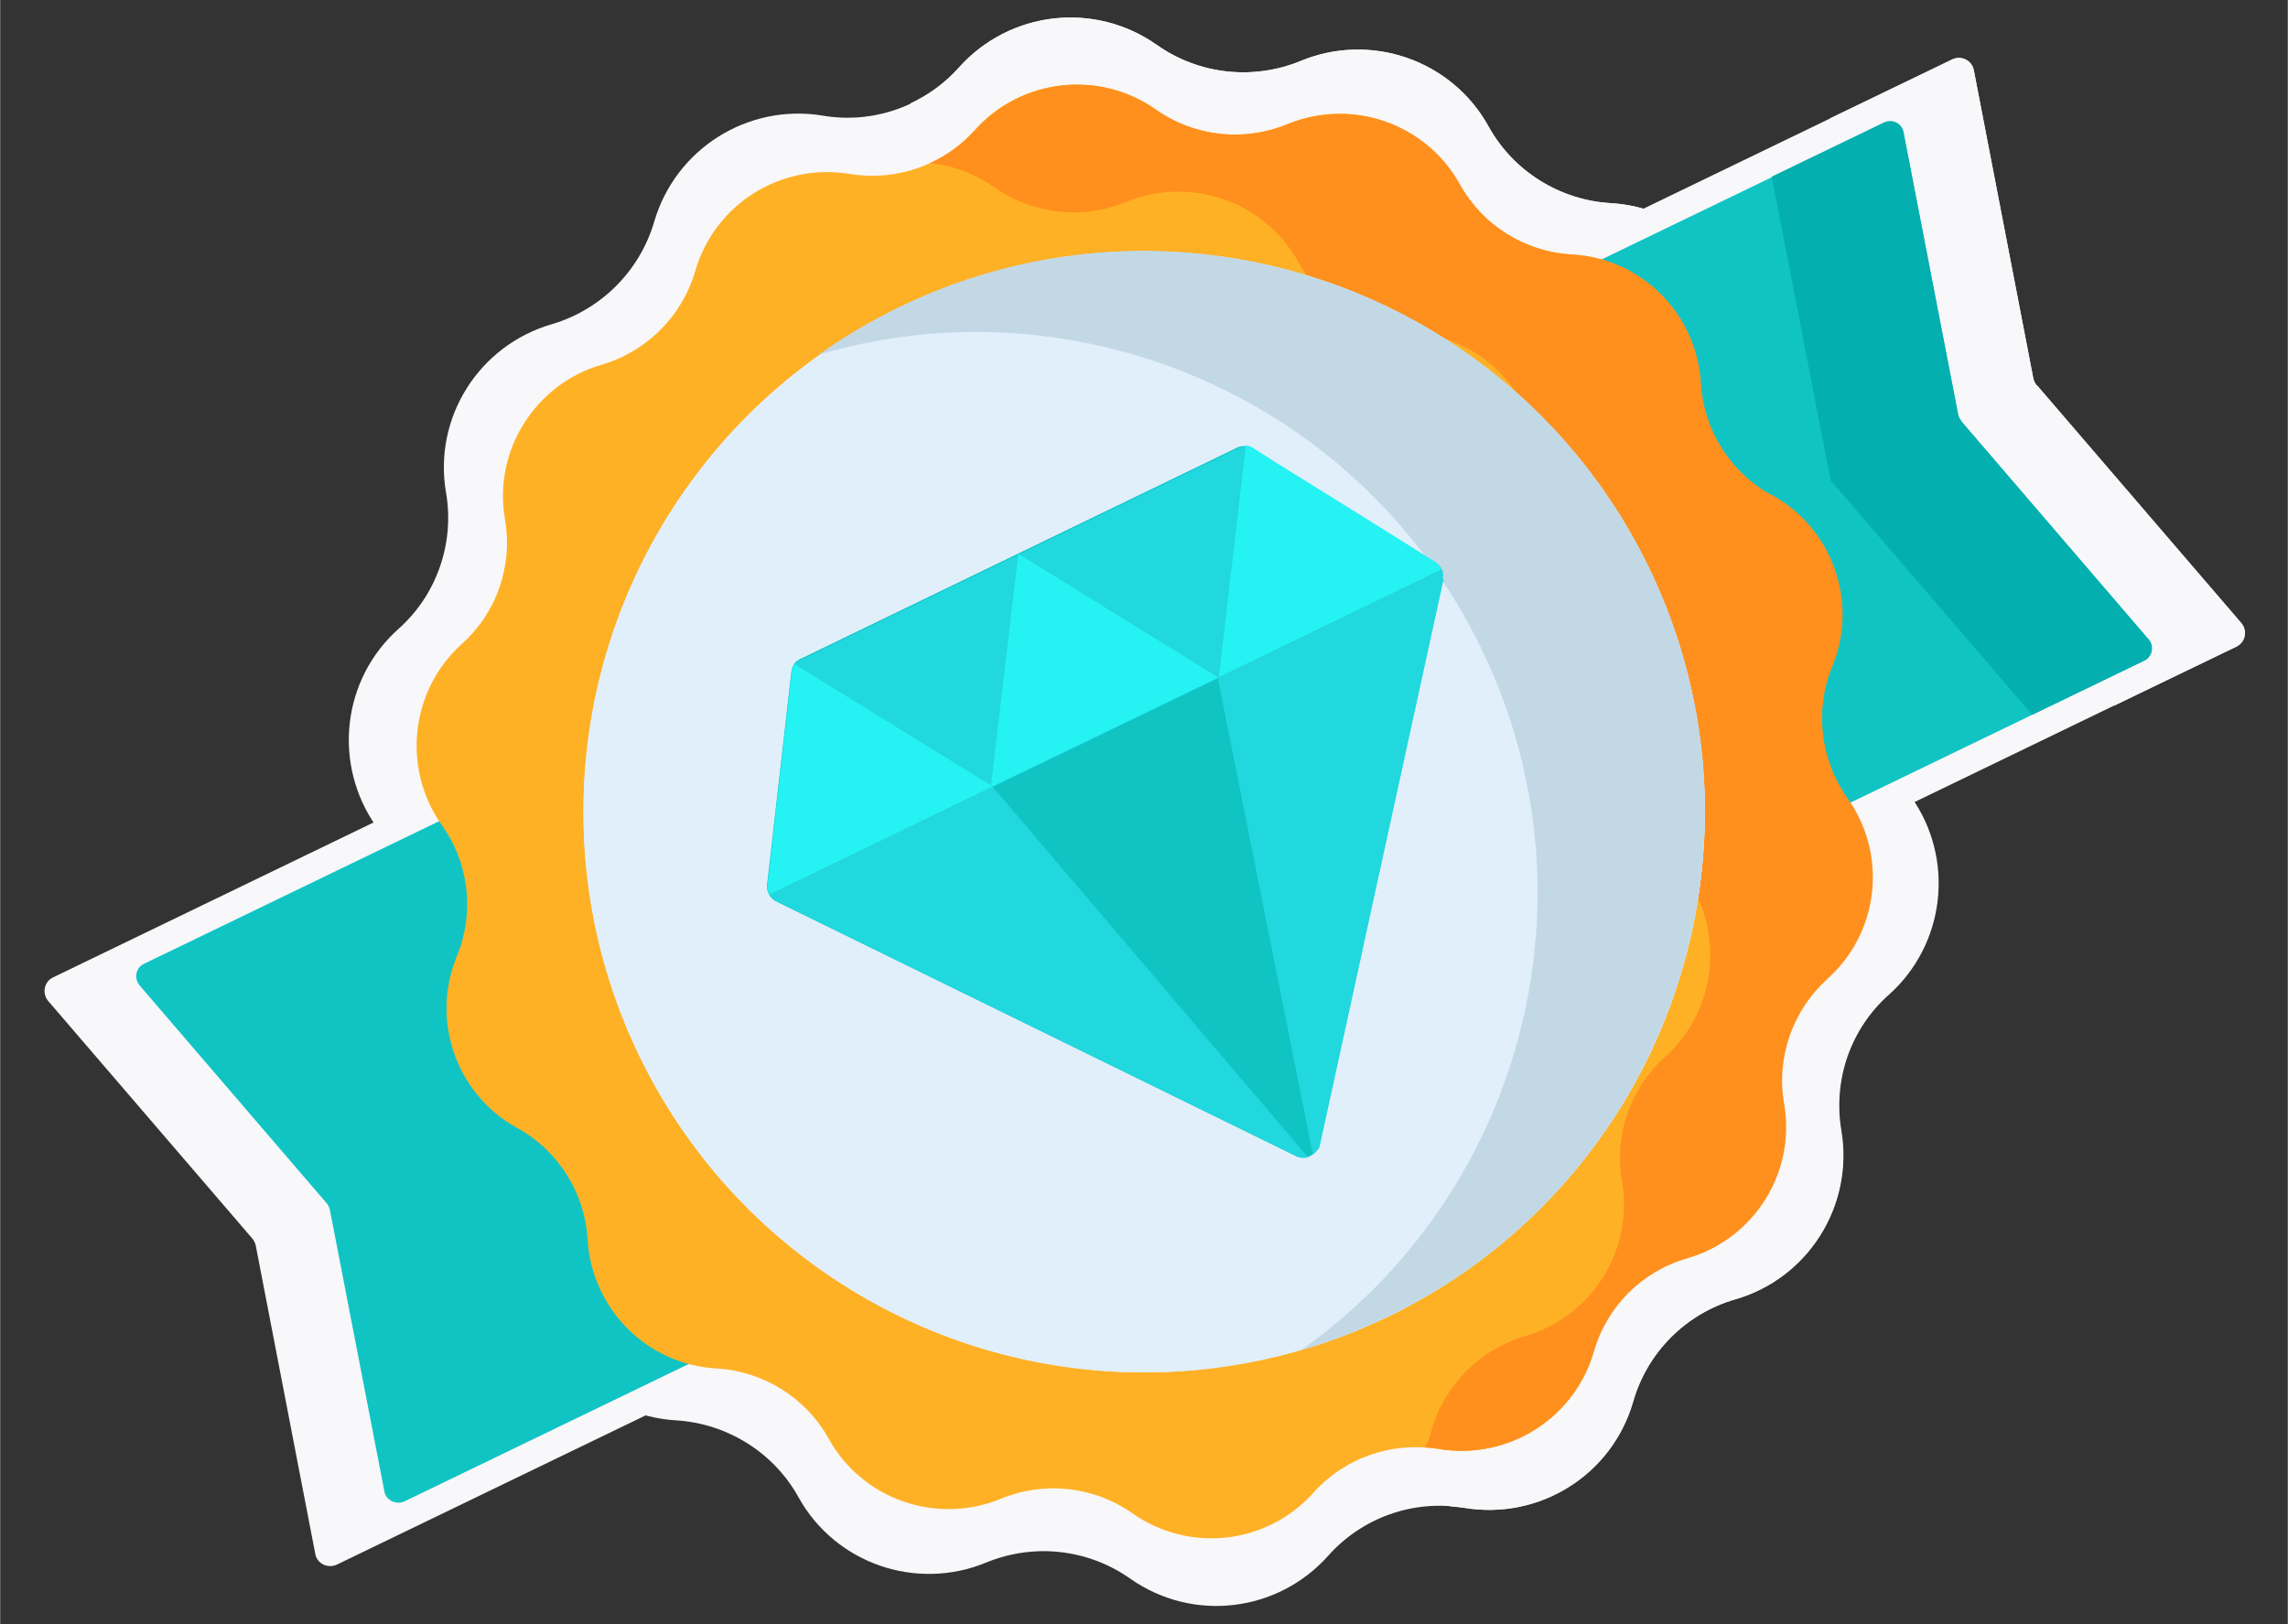 <?xml version="1.0" encoding="UTF-8"?>
<!DOCTYPE svg PUBLIC "-//W3C//DTD SVG 1.1//EN" "http://www.w3.org/Graphics/SVG/1.1/DTD/svg11.dtd">
<!-- Creator: CorelDRAW 2017 -->
<svg xmlns="http://www.w3.org/2000/svg" xml:space="preserve" width="42.333mm" height="30.057mm" version="1.1" shape-rendering="geometricPrecision" text-rendering="geometricPrecision" image-rendering="optimizeQuality" fill-rule="evenodd" clip-rule="evenodd"
viewBox="0 0 4233 3006"
 xmlns:xlink="http://www.w3.org/1999/xlink">
 <rect x="0" y="0" width="4233" height="3006" fill="#333333" stroke="none"/>
 <g id="Camada_x0020_1">
  <g id="_2073560791936">
   <path fill="#F8F7F9" d="M4137 1197l-3514 1699c-17,8 -37,-2 -40,-20l-110 -570c-1,-5 -3,-9 -6,-13l-378 -440c-12,-14 -8,-36 9,-44l3514 -1699c17,-8 37,2 40,20l110 570c1,5 3,9 6,13l378 440c12,14 8,36 -9,44z"/>
   <path fill="#F8F7F9" d="M3768 713c-3,-4 -5,-8 -6,-13l-110 -570c-4,-18 -23,-28 -40,-20l-226 109 119 613 407 474 226 -109c17,-8 21,-30 9,-44l-378 -440z"/>
   <path fill="#F8F7F9" d="M2754 234l0 0c46,83 132,136 226,142l0 0c140,8 253,120 261,260l0 0c6,95 59,180 142,226l0 0c123,68 176,218 122,348l0 0c-36,88 -25,188 30,265l0 0c81,115 64,272 -41,366l0 0c-71,63 -104,159 -88,252l0 0c24,139 -61,273 -196,312l0 0c-91,27 -162,98 -189,189l0 0c-39,135 -173,220 -312,197l0 0c-94,-16 -189,18 -252,89l0 0c-94,105 -251,123 -366,42l0 0c-78,-55 -178,-66 -266,-30l0 0c-130,54 -280,2 -348,-121l0 0c-46,-83 -132,-136 -226,-142l0 0c-140,-8 -253,-120 -261,-260l0 0c-6,-95 -59,-180 -142,-226l0 0c-123,-68 -176,-218 -122,-348l0 0c36,-88 25,-188 -30,-265l0 0c-81,-115 -64,-272 41,-366l0 0c71,-63 104,-159 88,-252l0 0c-24,-139 61,-273 196,-312l0 0c91,-27 162,-98 189,-189l0 0c39,-135 173,-220 312,-197l0 0c94,16 189,-18 252,-89l0 0c94,-105 251,-123 366,-42l0 0c78,55 178,66 266,30l0 0c130,-54 280,-2 348,121z"/>
   <path fill="#F8F7F9" d="M3383 862l0 0c-83,-46 -137,-131 -142,-226l0 0c-8,-140 -121,-252 -261,-260l0 0c-95,-5 -180,-59 -226,-142l0 0c-68,-123 -218,-175 -348,-121l0 0c-88,36 -188,25 -266,-30l0 0c-115,-81 -272,-63 -366,42l0 0c-26,29 -57,51 -91,67 46,5 91,21 131,49 78,55 178,66 266,30 130,-54 280,-2 348,121l0 0c46,83 132,136 226,142l0 0c140,8 253,120 261,260l0 0c6,95 59,180 142,226l0 0c123,68 176,218 122,348l0 0c-36,88 -25,188 30,265l0 0c81,115 64,272 -41,366 -71,63 -104,159 -88,252l0 0c23,139 -61,273 -196,312l0 0c-91,27 -162,98 -189,189l0 0c-4,12 -8,24 -13,36 9,1 19,2 28,3l0 0c139,23 273,-61 312,-197l0 0c26,-91 97,-163 189,-189 135,-39 219,-174 196,-312l0 0c-16,-94 17,-189 88,-252l0 0c105,-94 122,-252 41,-366l0 0c-55,-77 -66,-178 -30,-265l0 0c53,-130 1,-280 -122,-348z"/>
   <circle fill="#F8F7F9" transform="matrix(0.308 -0.149 0.149 0.308 2116.66 1502.83)" r="3309"/>
   <path fill="#F8F7F9" d="M1623 483c-58,28 -112,60 -163,96 522,-153 1093,89 1337,595 244,506 79,1103 -364,1417 60,-17 119,-40 176,-68 563,-272 799,-950 527,-1513 -272,-563 -950,-799 -1513,-527z"/>
   <circle fill="#F8F7F9" transform="matrix(0.308 -0.149 0.149 0.308 2116.66 1502.83)" r="3309"/>
   <path fill="#F8F7F9" d="M1623 483c-58,28 -112,60 -163,96 522,-153 1093,89 1337,595 244,506 79,1103 -364,1417 60,-17 119,-40 176,-68 563,-272 799,-950 527,-1513 -272,-563 -950,-799 -1513,-527z"/>
   <path fill="#F8F7F9" d="M2337 769c-9,-6 -21,-6 -31,-2l-442 214 -442 214c-10,5 -17,14 -18,25l-49 431c-2,13 6,26 18,32l1051 515c19,9 41,-2 45,-22l250 -1144c3,-13 -3,-27 -14,-34l-368 -229z"/>
   <path fill="#F8F7F9" d="M1405 1219l-1 7 -49 424c-1,7 1,14 4,19l1358 -657c-2,-6 -7,-11 -13,-15l-362 -225 -6 -4c-9,-6 -21,-6 -31,-2l-442 214 -442 214c-10,5 -17,14 -18,25z"/>
   <polygon fill="#F8F7F9" points="1862,981 1807,1453 2038,1341 2266,1231 "/>
   <path fill="#F8F7F9" d="M2266 1231l451 -218 0 0c-1,-3 -3,-6 -5,-8 0,0 0,0 0,0 -1,-1 -2,-2 -3,-3 0,0 0,0 0,0 -1,-1 -3,-2 -4,-3l-75 -46 -240 -149 -54 -33c-1,-1 -2,-1 -4,-2 0,0 0,0 0,0 -1,0 -2,-1 -3,-1 0,0 0,0 0,0 -3,-1 -5,-1 -8,-1l0 0 -55 467z"/>
   <path fill="#F8F7F9" d="M1411 1204c-3,4 -5,10 -6,15l-17 151 -32 280c-1,7 1,14 4,19l451 -218 -400 -247z"/>
   <path fill="#F8F7F9" d="M1811 1451l-451 218c3,6 8,10 14,13l1051 515c8,4 16,4 23,2l-637 -748z"/>
   <path fill="#F8F7F9" d="M2719 1032c0,-2 1,-3 1,-5 0,-1 0,-3 0,-4 0,0 0,0 0,-1 0,-3 -1,-6 -2,-9 0,0 0,0 0,0l-453 219 192 963 0 0c3,-2 5,-5 8,-8 0,0 0,-1 1,-1 0,0 1,-1 1,-2 0,0 1,-1 1,-1 0,0 0,-1 1,-1 0,-1 1,-1 1,-2 0,0 0,-1 0,-1 0,-1 1,-2 1,-3l158 -725 91 -419z"/>
   <path fill="#F8F7F9" d="M2430 2199c-2,-1 -3,-1 -5,-2 2,1 3,1 5,2z"/>
   <path fill="#F8F7F9" d="M2435 2200c-1,0 -2,0 -4,-1 1,0 2,0 4,1z"/>
   <path fill="#F8F7F9" d="M2440 2200c-1,0 -2,0 -4,0 1,0 3,0 4,0z"/>
   <path fill="#F8F7F9" d="M2446 2199c0,0 -1,0 -1,0 0,0 1,0 1,0z"/>
   <polygon fill="#F8F7F9" points="2271,2122 2278,2125 "/>
   <path fill="#F8F7F9" d="M2447 2199l0 0c-1,0 -1,0 -2,0 1,0 1,0 2,0z"/>
   <path fill="#F8F7F9" d="M2445 2200c-1,0 -3,0 -4,1 1,0 3,0 4,-1z"/>
   <polygon fill="#F8F7F9" points="2278,2125 2424,2197 2425,2197 2424,2197 "/>
   <path fill="#F8F7F9" d="M2431 2200c-1,0 -1,0 -2,0 1,0 1,0 2,0z"/>
   <path fill="#F8F7F9" d="M2437 2200c-1,0 -1,0 -2,0 1,0 1,0 2,0z"/>
   <path fill="#10C4C4" d="M3967 1223l-3219 1556c-15,7 -34,-2 -37,-18l-101 -522c-1,-4 -3,-9 -6,-12l-346 -403c-11,-13 -7,-33 8,-40l3219 -1556c15,-7 34,2 37,18l101 522c1,4 3,9 6,12l346 403c11,13 7,33 -8,40z"/>
   <path fill="#04AFAF" d="M3629 779c-3,-3 -5,-8 -6,-12l-101 -522c-3,-17 -21,-26 -37,-18l-207 100 109 562 373 434 207 -100c15,-7 20,-27 8,-40l-346 -403z"/>
   <path fill="#FFB125" d="M2700 341l0 0c42,76 121,125 207,130l0 0c129,7 231,110 239,238l0 0c5,87 54,165 130,207l0 0c113,62 161,199 112,318l0 0c-33,80 -23,172 28,243l0 0c74,105 58,249 -37,335l0 0c-65,58 -95,145 -80,231l0 0c22,127 -56,250 -179,286l0 0c-83,24 -149,90 -173,173l0 0c-36,124 -158,201 -286,180l0 0c-86,-14 -173,16 -231,81l0 0c-86,96 -230,112 -335,38l0 0c-71,-50 -163,-60 -243,-27l0 0c-119,49 -256,2 -319,-111l0 0c-42,-76 -121,-125 -207,-130l0 0c-129,-7 -231,-110 -239,-238l0 0c-5,-87 -54,-165 -130,-207l0 0c-113,-62 -161,-199 -112,-318l0 0c33,-80 23,-172 -28,-243l0 0c-74,-105 -58,-249 37,-335l0 0c65,-58 95,-145 80,-231l0 0c-22,-127 56,-250 179,-286l0 0c83,-24 149,-90 173,-173l0 0c36,-124 158,-201 286,-180l0 0c86,14 173,-16 231,-81l0 0c86,-96 230,-112 335,-38l0 0c71,50 163,60 243,27l0 0c119,-49 256,-2 319,111z"/>
   <path fill="#FF901D" d="M3277 916l0 0c-76,-42 -125,-120 -130,-207l0 0c-8,-129 -110,-231 -239,-238l0 0c-87,-5 -165,-54 -207,-130l0 0c-63,-113 -200,-160 -319,-111l0 0c-80,33 -172,23 -243,-27l0 0c-105,-74 -249,-58 -335,38l0 0c-24,26 -52,47 -84,61 42,4 83,19 120,45 71,50 163,60 243,27 119,-49 256,-2 319,111l0 0c42,76 121,125 207,130l0 0c129,7 231,110 239,238l0 0c5,87 54,165 130,207l0 0c113,62 161,199 112,318l0 0c-33,80 -23,172 28,243l0 0c74,105 58,249 -37,335 -65,58 -95,145 -80,231l0 0c22,127 -56,250 -179,286l0 0c-83,24 -149,90 -173,173l0 0c-3,11 -7,22 -12,33 9,1 17,1 26,3l0 0c127,21 250,-56 286,-180l0 0c24,-84 89,-149 173,-173 124,-36 201,-159 179,-286l0 0c-15,-86 16,-173 80,-231l0 0c96,-86 112,-230 37,-335l0 0c-50,-71 -61,-163 -28,-243l0 0c49,-119 1,-256 -112,-318z"/>
   <circle fill="#E1EFFB" transform="matrix(0.282 -0.137 0.137 0.282 2116.66 1502.83)" r="3309"/>
   <path fill="#C3D8E5" d="M1665 568c-53,26 -103,55 -149,88 478,-140 1001,82 1225,545 224,463 73,1011 -334,1298 55,-16 109,-37 161,-62 516,-250 732,-870 483,-1386 -250,-516 -870,-732 -1386,-483z"/>
   <circle fill="#E1EFFB" transform="matrix(0.282 -0.137 0.137 0.282 2116.66 1502.83)" r="3309"/>
   <path fill="#C3D8E5" d="M1665 568c-53,26 -103,55 -149,88 478,-140 1001,82 1225,545 224,463 73,1011 -334,1298 55,-16 109,-37 161,-62 516,-250 732,-870 483,-1386 -250,-516 -870,-732 -1386,-483z"/>
   <path fill="#10C4C4" d="M2318 830c-8,-5 -19,-6 -28,-2l-405 196 -405 196c-9,4 -15,13 -16,23l-45 395c-1,12 5,24 16,30l963 472c17,8 37,-1 41,-20l229 -1048c3,-12 -3,-24 -13,-31l-337 -210z"/>
   <path fill="#21D8DE" d="M1465 1243l-1 7 -44 388c-1,6 1,12 4,18l1244 -601c-2,-6 -6,-10 -12,-14l-332 -206 -6 -4c-9,-5 -19,-6 -28,-1l-405 196 -405 196c-9,4 -15,13 -16,23z"/>
   <polygon fill="#25F2F2" points="1884,1025 1833,1457 2045,1355 2254,1254 "/>
   <path fill="#25F2F2" d="M2254 1254l413 -200 0 0c-1,-3 -3,-5 -5,-8 0,0 0,0 0,0 -1,-1 -2,-2 -3,-3 0,0 0,0 0,0 -1,-1 -2,-2 -4,-3l-68 -43 -220 -137 -49 -31c-1,-1 -2,-1 -3,-2 0,0 0,0 0,0 -1,0 -2,-1 -3,-1 0,0 0,0 0,0 -2,-1 -5,-1 -7,-1l0 0 -50 428z"/>
   <path fill="#25F2F2" d="M1470 1229c-3,4 -5,9 -5,14l-16 139 -29 256c-1,6 1,12 4,18l413 -200 -366 -226z"/>
   <path fill="#21D8DE" d="M1836 1456l-413 200c3,5 7,9 13,12l963 472c7,3 14,4 21,2l-583 -685z"/>
   <path fill="#21D8DE" d="M2669 1071c0,-1 1,-3 1,-4 0,-1 0,-3 0,-4 0,0 0,0 0,-1 0,-3 -1,-6 -2,-8 0,0 0,0 0,0l-415 201 176 882 0 0c3,-2 5,-4 7,-7 0,0 0,0 1,-1 0,0 1,-1 1,-1 0,0 1,-1 1,-1 0,0 0,-1 1,-1 0,-1 1,-1 1,-2 0,0 0,-1 0,-1 0,-1 1,-2 1,-3l145 -664 84 -384z"/>
   <path fill="#0BB2AD" d="M2403 2141c-2,0 -3,-1 -5,-2 2,1 3,1 5,2z"/>
   <path fill="#0BB2AD" d="M2408 2142c-1,0 -2,0 -3,-1 1,0 2,0 3,1z"/>
   <path fill="#0BB2AD" d="M2413 2142c-1,0 -2,0 -3,0 1,0 2,0 3,0z"/>
   <path fill="#0BB2AD" d="M2418 2141c0,0 -1,0 -1,0 0,0 1,0 1,0z"/>
   <polygon fill="#0BB2AD" points="2258,2070 2264,2073 "/>
   <path fill="#21D8DE" d="M2420 2141l0 0c0,0 -1,0 -1,0 0,0 1,0 2,0z"/>
   <path fill="#21D8DE" d="M2417 2141c-1,0 -3,0 -4,1 1,0 3,0 4,-1z"/>
   <polygon fill="#21D8DE" points="2264,2073 2399,2139 2399,2139 2399,2139 "/>
   <path fill="#21D8DE" d="M2405 2141c0,0 -1,0 -1,0 0,0 1,0 1,0z"/>
   <path fill="#21D8DE" d="M2410 2142c-1,0 -1,0 -2,0 1,0 1,0 2,0z"/>
  </g>
 </g>
</svg>
